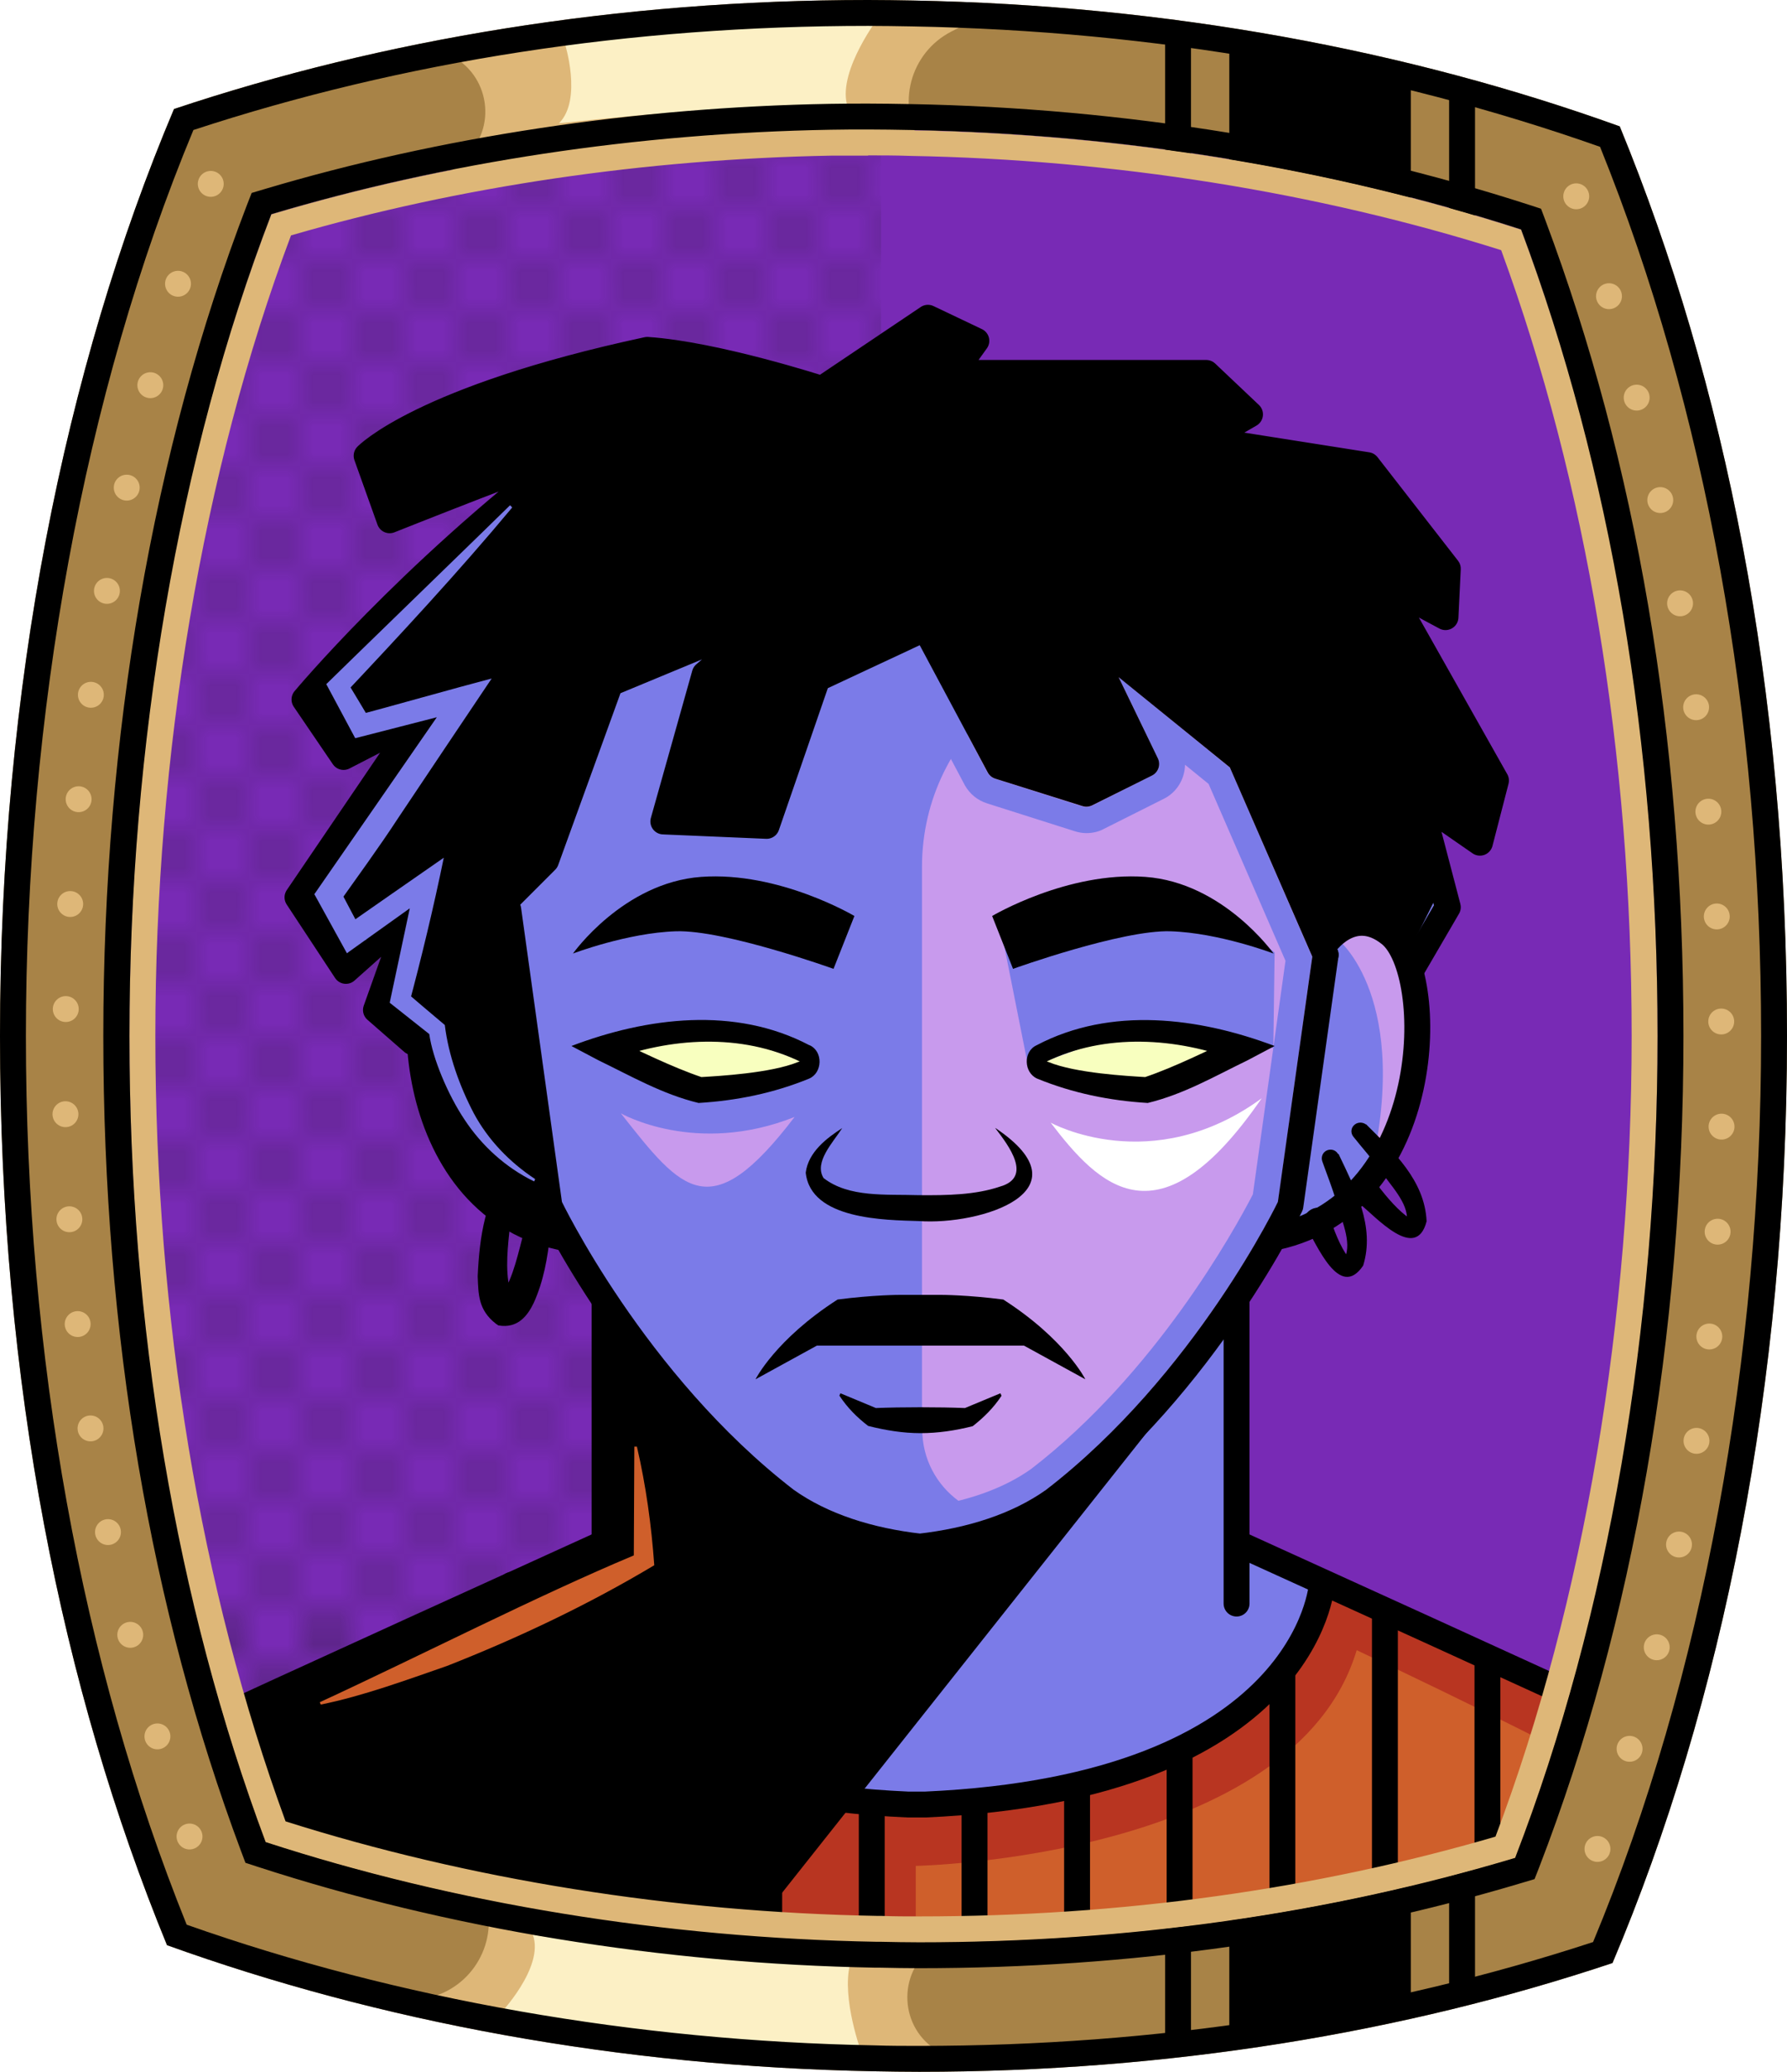 <?xml version="1.0" encoding="UTF-8"?><svg id="Capa_2" xmlns="http://www.w3.org/2000/svg" xmlns:xlink="http://www.w3.org/1999/xlink" viewBox="0 0 69.02 80"><defs><style>.cls-1{fill:#c89aed;}.cls-2{fill:#fff;}.cls-3{fill:#f8ffbf;}.cls-4{fill:#7b7be8;}.cls-5{fill:#a88347;}.cls-6{fill:#782ab5;}.cls-7,.cls-8{stroke-miterlimit:10;}.cls-7,.cls-8,.cls-9{stroke:#000;}.cls-7,.cls-8,.cls-9,.cls-10,.cls-11,.cls-12{fill:none;}.cls-8,.cls-9,.cls-10{stroke-linecap:round;}.cls-9,.cls-10{stroke-linejoin:round;}.cls-10{stroke:#deb778;stroke-dasharray:0 0 0 4.06;}.cls-13{fill:#deb778;}.cls-14{fill:url(#USGS_19_Inundación_de_tierra_2);}.cls-12{stroke:#1d1d1b;stroke-dasharray:0 0 2 2;stroke-width:.3px;}.cls-15{fill:#cf5f2b;}.cls-16{fill:#fcf0c5;}.cls-17{fill:#b83521;}</style><pattern id="USGS_19_Inundación_de_tierra_2" x="0" y="0" width="72" height="72" patternTransform="translate(195.52 -17071) rotate(-90)" patternUnits="userSpaceOnUse" viewBox="0 0 72 72"><g><rect class="cls-11" width="72" height="72"/><g><line class="cls-12" x1="71" y1="71" x2="144.44" y2="71"/><line class="cls-12" x1="71" y1="67" x2="144.44" y2="67"/><line class="cls-12" x1="71" y1="63" x2="144.44" y2="63"/><line class="cls-12" x1="71" y1="59" x2="144.44" y2="59"/><line class="cls-12" x1="71" y1="55" x2="144.44" y2="55"/><line class="cls-12" x1="71" y1="51" x2="144.44" y2="51"/><line class="cls-12" x1="71" y1="47" x2="144.44" y2="47"/><line class="cls-12" x1="71" y1="43" x2="144.44" y2="43"/><line class="cls-12" x1="71" y1="39" x2="144.44" y2="39"/><line class="cls-12" x1="71" y1="35" x2="144.44" y2="35"/><line class="cls-12" x1="71" y1="31" x2="144.44" y2="31"/><line class="cls-12" x1="71" y1="27" x2="144.44" y2="27"/><line class="cls-12" x1="71" y1="23" x2="144.44" y2="23"/><line class="cls-12" x1="71" y1="19" x2="144.44" y2="19"/><line class="cls-12" x1="71" y1="15" x2="144.44" y2="15"/><line class="cls-12" x1="71" y1="11" x2="144.44" y2="11"/><line class="cls-12" x1="71" y1="7" x2="144.44" y2="7"/><line class="cls-12" x1="71" y1="3" x2="144.44" y2="3"/></g>
<g><line class="cls-12" x1="-1" y1="71" x2="72.44" y2="71"/><line class="cls-12" x1="-1" y1="67" x2="72.44" y2="67"/><line class="cls-12" x1="-1" y1="63" x2="72.44" y2="63"/><line class="cls-12" x1="-1" y1="59" x2="72.44" y2="59"/><line class="cls-12" x1="-1" y1="55" x2="72.44" y2="55"/><line class="cls-12" x1="-1" y1="51" x2="72.44" y2="51"/><line class="cls-12" x1="-1" y1="47" x2="72.44" y2="47"/><line class="cls-12" x1="-1" y1="43" x2="72.44" y2="43"/><line class="cls-12" x1="-1" y1="39" x2="72.44" y2="39"/><line class="cls-12" x1="-1" y1="35" x2="72.44" y2="35"/><line class="cls-12" x1="-1" y1="31" x2="72.44" y2="31"/><line class="cls-12" x1="-1" y1="27" x2="72.44" y2="27"/><line class="cls-12" x1="-1" y1="23" x2="72.44" y2="23"/><line class="cls-12" x1="-1" y1="19" x2="72.44" y2="19"/><line class="cls-12" x1="-1" y1="15" x2="72.44" y2="15"/><line class="cls-12" x1="-1" y1="11" x2="72.44" y2="11"/><line class="cls-12" x1="-1" y1="7" x2="72.44" y2="7"/><line class="cls-12" x1="-1" y1="3" x2="72.44" y2="3"/><line class="cls-12" x1="1.04" y1="69" x2="74.48" y2="69"/><line class="cls-12" x1="1.04" y1="65" x2="74.48" y2="65"/><line class="cls-12" x1="1.04" y1="61" x2="74.48" y2="61"/><line class="cls-12" x1="1.04" y1="57" x2="74.48" y2="57"/><line class="cls-12" x1="1.04" y1="53" x2="74.48" y2="53"/><line class="cls-12" x1="1.04" y1="49" x2="74.48" y2="49"/><line class="cls-12" x1="1.04" y1="45" x2="74.48" y2="45"/><line class="cls-12" x1="1.04" y1="41" x2="74.48" y2="41"/><line class="cls-12" x1="1.04" y1="37" x2="74.48" y2="37"/><line class="cls-12" x1="1.04" y1="33" x2="74.48" y2="33"/><line class="cls-12" x1="1.04" y1="29" x2="74.48" y2="29"/><line class="cls-12" x1="1.04" y1="25" x2="74.48" y2="25"/><line class="cls-12" x1="1.04" y1="21" x2="74.48" y2="21"/><line class="cls-12" x1="1.04" y1="17" x2="74.48" y2="17"/><line class="cls-12" x1="1.04" y1="13" x2="74.48" y2="13"/><line class="cls-12" x1="1.04" y1="9" x2="74.48" y2="9"/><line class="cls-12" x1="1.04" y1="5" x2="74.48" y2="5"/><line class="cls-12" x1="1.04" y1="1" x2="74.48" y2="1"/></g>
<g><line class="cls-12" x1="-73" y1="71" x2=".44" y2="71"/><line class="cls-12" x1="-73" y1="67" x2=".44" y2="67"/><line class="cls-12" x1="-73" y1="63" x2=".44" y2="63"/><line class="cls-12" x1="-73" y1="59" x2=".44" y2="59"/><line class="cls-12" x1="-73" y1="55" x2=".44" y2="55"/><line class="cls-12" x1="-73" y1="51" x2=".44" y2="51"/><line class="cls-12" x1="-73" y1="47" x2=".44" y2="47"/><line class="cls-12" x1="-73" y1="43" x2=".44" y2="43"/><line class="cls-12" x1="-73" y1="39" x2=".44" y2="39"/><line class="cls-12" x1="-73" y1="35" x2=".44" y2="35"/><line class="cls-12" x1="-73" y1="31" x2=".44" y2="31"/><line class="cls-12" x1="-73" y1="27" x2=".44" y2="27"/><line class="cls-12" x1="-73" y1="23" x2=".44" y2="23"/><line class="cls-12" x1="-73" y1="19" x2=".44" y2="19"/><line class="cls-12" x1="-73" y1="15" x2=".44" y2="15"/><line class="cls-12" x1="-73" y1="11" x2=".44" y2="11"/><line class="cls-12" x1="-73" y1="7" x2=".44" y2="7"/><line class="cls-12" x1="-73" y1="3" x2=".44" y2="3"/><line class="cls-12" x1="-70.96" y1="69" x2="2.48" y2="69"/><line class="cls-12" x1="-70.96" y1="65" x2="2.48" y2="65"/><line class="cls-12" x1="-70.96" y1="61" x2="2.48" y2="61"/><line class="cls-12" x1="-70.96" y1="57" x2="2.48" y2="57"/><line class="cls-12" x1="-70.96" y1="53" x2="2.48" y2="53"/><line class="cls-12" x1="-70.96" y1="49" x2="2.48" y2="49"/><line class="cls-12" x1="-70.96" y1="45" x2="2.48" y2="45"/><line class="cls-12" x1="-70.96" y1="41" x2="2.48" y2="41"/><line class="cls-12" x1="-70.96" y1="37" x2="2.48" y2="37"/><line class="cls-12" x1="-70.96" y1="33" x2="2.48" y2="33"/><line class="cls-12" x1="-70.96" y1="29" x2="2.48" y2="29"/><line class="cls-12" x1="-70.96" y1="25" x2="2.48" y2="25"/><line class="cls-12" x1="-70.96" y1="21" x2="2.48" y2="21"/><line class="cls-12" x1="-70.96" y1="17" x2="2.48" y2="17"/><line class="cls-12" x1="-70.96" y1="13" x2="2.48" y2="13"/><line class="cls-12" x1="-70.96" y1="9" x2="2.48" y2="9"/><line class="cls-12" x1="-70.96" y1="5" x2="2.48" y2="5"/><line class="cls-12" x1="-70.96" y1="1" x2="2.48" y2="1"/></g>
</g>
</pattern></defs><g id="Frame"><path class="cls-6" d="M64.02,40c0,11.47-1.89,22.39-5.5,31.74-7.2,2.16-14.94,3.26-23.02,3.26-.49,0-.98-.01-1.47-.02h-.17c-8.18-.15-16.29-1.47-23.6-3.85-3.45-9.22-5.26-19.93-5.26-31.13s1.89-22.38,5.48-31.73c6.73-2.01,14.13-3.13,21.6-3.26,.48-.01,.97-.01,1.45-.01,.54,0,1.08,.01,1.63,.02,8.16,.15,16.27,1.47,23.59,3.84,3.46,9.24,5.27,19.95,5.27,31.14Z"/><path class="cls-14" d="M34.03,5.59V74.98h-.17c-8.18-.15-16.29-1.47-23.6-3.85-3.45-9.22-5.26-19.93-5.26-31.13s1.89-22.38,5.48-31.73c6.73-2.01,14.13-3.13,21.6-3.26,.65,.16,1.3,.36,1.95,.58Z"/></g>
<g><path class="cls-4" d="M62.01,71.77l-23.62,5.64-30.4-3.22v-7.6l15.08-7.26,.58-8.06s-.23-.58-1.84-3.23c-5.88-1.84-5.88-7.94-5.88-7.94l-1.15-.58,.71-3.23,.1-.46-1.94,1.73-.14,.12-1.72-2.77,3.94-6.4,.32-.51-2.48,.97-.17,.07-1.84-1.5,9.73-9.39,.29-.28-6.11,2.07-.34,.11s-.35-.57-.58-2.53c.02-.01,.03-.02,.05-.03,2.59-1.61,10.66-4,10.66-4l6.57,1.84,3.8-2.65,2.07,.58-.34,1.27,8.75,.11,1.84,1.38-1.03,1.04,5.87,1.15,2.88,4.15,.35,.92-1.85,.11,3.46,6.22-.58,2.65-1.72-.8,.46,3.45-.97,1.95-.3,.59s.34,1.61,.11,4.49c-.57,4.72-5.18,5.76-5.18,5.76l-1.96,2.65,.12,9.33,12.21,5.53,2.19,6.56Z"/><path class="cls-1" d="M35.61,55.2v-21.72c0-5.3,4.89-9.25,10.07-8.14l.32,.07,5.3,11.76-1.59,9.22-3.39,6.36-6.25,5.72h0c-2.21,.68-4.45-.97-4.45-3.28Z"/><path d="M57.05,32.26l-2.12-.91,.46,3.45-.97,1.95c-.48-.67-1.48-1.34-3.44-.42-2.71-6.3-3.15-7.25-3.15-7.25l-5.61-4.16,1.76,4.54-2.08,1.07-3.53-1.26-2.52-4.91-4.41,1.76-1.89,5.61-3.59-.44,1.32-5.42,2.33-1.7-6.24,2.39-2.14,6.68-2.21,2.27s-2.69-.2-3.05,4.28l-1.36-1.13,1.2-3.02-.72,.54-1.8,1.35-.04-.08-1.48-2.65,3.91-6.47-.35,.07-2.16,.46-.13,.03-.88-2.07,9.07-8.89-.34,.11-5.78,1.9-.04-.11-.87-2.45c2.59-1.61,10.66-4,10.66-4l6.57,1.84,3.8-2.65,2.07,.58-.34,1.27,9.36-.04,1.61,1.31-1.41,1.26,5.87,1.15,3.44,3.68-.21,1.39-1.85,.11,3.82,6.6-.53,2.39Z"/><path class="cls-3" d="M31.08,40.73s-3.08-1.83-7.14-.26c2.49,1.44,3.34,1.96,3.34,1.96,0,0,3.86-.2,3.8-1.7Z"/><path class="cls-3" d="M48.17,40.35s-4.25-1.53-8.28,.87c3.32,1.04,4.41,.65,4.41,.65,0,0,2.29-.44,3.87-1.53Z"/><path class="cls-4" d="M31.62,41.27l.99-4.98s-4.37-1.71-6.75-1.22-3.74,1.71-3.74,1.71l.05,3.69s3.02-.63,4.73-.59,4.73,1.38,4.73,1.38Z"/><path class="cls-4" d="M39.73,41.27l-.99-4.98s4.37-1.71,6.75-1.22,3.74,1.71,3.74,1.71l-.05,3.69s-3.02-.63-4.73-.59-4.73,1.38-4.73,1.38Z"/><path class="cls-17" d="M8.93,65.94l10.38-4.25s2.67,7.71,15.62,8.01,15.62-7.12,16.12-8.5c5.14,2.18,9.59,4.05,9.59,4.05l-1.19,9-26.21,2.97-24.52-4.85,.2-6.43Z"/><polygon points="46.32 52.76 28.96 74.66 10.74 71.22 9.28 66.14 23.34 59.79 23.79 50.63 28.33 56.16 31.68 58.97 35.61 59.86 40.06 58.48 46.32 52.76"/><path class="cls-4" d="M35.09,26.22l2.18,4.11c.19,.33,.48,.57,.85,.69l3.37,1.07c.15,.05,.31,.08,.47,.08,.25,0,.49-.06,.67-.16l2.29-1.15c.53-.25,.84-.78,.85-1.33l.91,.74,2.97,6.83-1.26,9.02c-.73,1.41-3.77,6.91-8.56,10.6-1.08,.77-2.53,1.28-4.3,1.51-1.77-.23-3.21-.73-4.25-1.47-4.94-3.8-8.02-9.48-8.61-10.63l-1.5-10.84,.98-.98c.14-.14,.25-.31,.33-.49v-.03s.02-.03,.02-.03l2.26-6.22,.55-.23-1.12,3.97c-.15,.46-.07,.96,.22,1.35,.27,.36,.68,.58,1.15,.61l3.96,.17s.09,0,.13,0c.63,0,1.19-.41,1.39-1.01l1.74-5.09,2.31-1.08m.44-1.31l-3.56,1.66-1.88,5.49c-.06,.19-.24,.33-.44,.33-.02,0-.04,0-.06,0l-3.99-.17c-.16-.01-.3-.09-.39-.21s-.12-.28-.07-.43l1.6-5.68c.02-.1,.08-.18,.15-.25l.22-.19-3.14,1.31-2.41,6.63c-.03,.07-.07,.13-.12,.18l-1.36,1.36s.04,.07,.05,.11l1.57,11.36c.36,.72,3.56,6.96,8.97,11.12,1.23,.88,2.87,1.45,4.86,1.69,1.99-.24,3.63-.81,4.88-1.7,5.39-4.15,8.59-10.4,8.95-11.11l1.32-9.47-3.18-7.31-4.29-3.49,1.51,3.14c.12,.25,.02,.54-.23,.66l-2.31,1.16c-.07,.04-.14,.05-.22,.05-.05,0-.1,0-.15-.02l-3.38-1.07c-.12-.04-.22-.12-.29-.24l-2.61-4.91h0Z"/><path d="M20.04,36.54s-1.4-1.66-2.96-.31c-1.61,1.35-.73,6.49,.26,8.2s3.53,3.17,4.52,3.43c-.64-1.3-.57-1.56-.57-1.56l-1.25-9.76Z"/><path class="cls-15" d="M35.36,72.05s14.63-.28,17.04-8.33c4.54,2.13,8.52,4.17,8.52,4.17l-1.57,5.74-23.98,1.94v-3.52Z"/><path class="cls-1" d="M23.98,42.99s2.89,1.66,6.71,.14c-3.25,4.26-4.33,2.89-6.71-.14Z"/><path class="cls-2" d="M40.58,43.35s3.9,2.16,8.15-.94c-3.97,5.77-6.28,3.39-8.15,.94Z"/><path class="cls-1" d="M51.68,36.28s2.88,2.27,1.21,9.16c3.03-5.3,1.82-11.74-1.21-9.16Z"/><path class="cls-9" d="M15.94,40.24l-1.42-1.24,1.33-3.73-2.49,2.22-1.87-2.84,4.71-6.93-2.93,1.51-1.51-2.22s4-4.8,10.13-9.5c-.36,0-6.84,2.58-6.84,2.58l-.89-2.49s2.13-2.22,10.84-4.09c2.66,.18,6.75,1.51,6.75,1.51l4.09-2.75,1.87,.89-.89,1.24h9.77l1.69,1.6-1.69,.98,6.22,.98,3.11,4-.09,1.87-2.31-1.24,4.26,7.55-.62,2.4-2.31-1.6,1.07,4.09-1.37,2.35"/><polyline class="cls-9" points="18.78 35.54 21.09 33.23 23.57 26.39 29.79 23.81 27.22 26.03 25.62 31.72 29.61 31.89 31.57 26.21 35.74 24.26 38.59 29.59 41.96 30.65 44.27 29.5 41.78 24.35 47.91 29.32 51.2 36.87"/><path class="cls-9" d="M51.2,36.87l-1.36,9.69s-3.26,6.84-9.14,11.37c-1.42,1.01-3.24,1.57-5.17,1.79-1.93-.22-3.75-.78-5.17-1.79-5.88-4.53-9.14-11.37-9.14-11.37l-1.59-11.44"/><path class="cls-9" d="M19.8,36.5s-1.07-1.62-2.55-.43c-1.84,1.49-1.77,10.35,4.4,11.7"/><path class="cls-9" d="M51.14,36.5s1.07-1.62,2.55-.43c1.84,1.49,1.77,10.35-4.4,11.7"/><path d="M32.19,37.41s-4.2-1.51-6.08-1.45-3.98,.86-3.98,.86c0,0,1.94-2.74,4.95-2.96s5.92,1.51,5.92,1.51l-.81,2.05Z"/><path d="M30.94,41.01c-2.31-1.13-5.07-.95-7.43-.05,0,0,.06-.91,.06-.91,1.11,.52,2.37,1.15,3.52,1.54,.67-.04,2.68-.15,3.73-.58,0,0,.12-.04,.12-.04-.01,.01,0,.03,.01,.04h0Zm.33-.65c.53,.24,.5,1.07-.02,1.29-1.37,.56-2.79,.85-4.27,.94-1.4-.34-2.59-1.03-3.87-1.65,0,0-1.04-.55-1.04-.55,2.92-1.11,6.32-1.54,9.19-.03h0Z"/><path d="M39.13,37.41s4.2-1.51,6.08-1.45,3.98,.86,3.98,.86c0,0-1.94-2.74-4.95-2.96s-5.92,1.51-5.92,1.51l.81,2.05Z"/><path d="M40.04,40.36c2.87-1.51,6.27-1.07,9.19,.03,0,0-1.04,.55-1.04,.55-1.28,.62-2.46,1.31-3.86,1.65-1.48-.09-2.9-.38-4.27-.94-.52-.23-.55-1.05-.02-1.29h0Zm.33,.65s.02-.03,.01-.04c0,0,.12,.04,.12,.04,1.04,.43,3.06,.54,3.73,.58,1.15-.39,2.4-1.02,3.52-1.54,0,0,.06,.91,.06,.91-2.37-.9-5.12-1.08-7.43,.05h0Z"/><path d="M38.45,43.56c3.63,2.44-.58,3.76-2.96,3.59-1.3-.04-4.18-.05-4.37-1.87,.1-.8,.82-1.34,1.41-1.72-.36,.56-1.1,1.32-.72,1.93,.98,.76,2.4,.62,3.68,.66,1.09,.01,2.19-.01,3.13-.33,1.27-.36,.35-1.57-.18-2.26h0Z"/><path d="M36.41,51.96h3.14s2.37,1.3,2.37,1.3c0,0-.77-1.54-3.17-3.08-1.39-.18-2.4-.18-2.4-.18h-1.6s-1.01,0-2.4,.18c-2.4,1.54-3.17,3.08-3.17,3.08l2.37-1.3h4.86Z"/><path d="M38.68,53.9c-.31,.47-.69,.84-1.11,1.17-.67,.17-1.35,.27-2.02,.27-.67,0-1.35-.11-2.02-.28-.43-.33-.8-.7-1.11-1.17,0,0,.04-.09,.04-.09l1.37,.57c.96-.04,2.48-.04,3.44,0,0,0,1.37-.57,1.37-.57,0,0,.04,.09,.04,.09h0Z"/><path d="M19.7,44.97c.35,1.75-.45,3.51,.07,5.12,0,0-.21-.08-.21-.08-.18-.04-.23,.08-.18,0,.47-.72,.64-1.68,.88-2.52,0,0,.99,.16,.99,.16-.1,.92-.25,1.81-.64,2.67-.23,.47-.6,.99-1.36,.86,0,0-.09-.06-.09-.06-.7-.54-.68-1.16-.71-1.84,.07-1.54,.29-3.05,1.26-4.32h0Z"/><path d="M51.7,44.56c.63,1.33,1.42,2.79,.95,4.31-.92,1.36-1.79-.84-2.21-1.49-.32-.58,.56-1.06,.88-.49,.2,.62,.45,1.26,.76,1.67-.02,0-.1,0-.14,.02-.01,0,0,0,0,0,.29-.63-.15-1.51-.33-2.19-.15-.52-.36-1.04-.54-1.55-.06-.18,.03-.37,.21-.43,.16-.05,.32,.01,.4,.15h0Z"/><path d="M52.76,43.41c1.04,1.04,2.27,2.16,2.34,3.75-.41,1.59-1.97-.19-2.58-.67-.49-.43,.18-1.19,.67-.75,.4,.53,.84,1.03,1.27,1.32-.02,0-.09,.03-.12,.07-.01,.01,0,0,0,0,.06-.69-.65-1.37-1.04-1.96-.32-.44-.69-.85-1.03-1.28-.12-.15-.09-.36,.06-.47,.13-.1,.31-.09,.43,0h0Z"/><line class="cls-8" x1="23.35" y1="50.22" x2="23.35" y2="61.92"/><path class="cls-8" d="M8.44,66.39c.19-.13,14.85-6.79,14.85-6.79"/><line class="cls-8" x1="47.76" y1="50.22" x2="47.76" y2="61.92"/><path class="cls-8" d="M62.67,66.39c-.19-.13-14.85-6.79-14.85-6.79"/><path class="cls-8" d="M51.05,61.2s-.53,7.82-15.31,8.48h-.67c-14.78-.66-15.31-8.48-15.31-8.48"/><g><line class="cls-8" x1="13.86" y1="64.06" x2="13.86" y2="72.43"/><line class="cls-8" x1="17.82" y1="62.41" x2="17.82" y2="72.43"/><line class="cls-8" x1="21.79" y1="65.14" x2="21.79" y2="73.89"/><line class="cls-8" x1="25.75" y1="67.88" x2="25.75" y2="74.5"/><line class="cls-8" x1="29.71" y1="69.09" x2="29.71" y2="76.22"/><line class="cls-8" x1="33.67" y1="69.75" x2="33.67" y2="76.52"/><line class="cls-8" x1="37.64" y1="69.59" x2="37.64" y2="76.98"/><line class="cls-8" x1="41.6" y1="69.09" x2="41.6" y2="76.98"/><line class="cls-8" x1="45.56" y1="67.72" x2="45.56" y2="74.75"/><line class="cls-8" x1="49.53" y1="64.54" x2="49.53" y2="74.25"/><line class="cls-8" x1="53.49" y1="62.33" x2="53.49" y2="72.43"/><line class="cls-8" x1="57.45" y1="64.08" x2="57.45" y2="72.43"/></g>
<path class="cls-15" d="M24.6,55.86c.35,1.51,.56,3.04,.67,4.58-2.54,1.52-5.26,2.81-8.01,3.89-1.56,.54-3.24,1.16-4.87,1.49,0,0-.04-.09-.04-.09,3.96-1.83,8.36-4.09,12.13-5.67,0,0,.02-4.2,.02-4.2h.1Z"/><path class="cls-4" d="M19.78,19.6c-2.11,2.53-4.35,4.94-6.61,7.34,0,0,.12-.81,.12-.81,.38,.64,.78,1.28,1.15,1.93,0,0-.87-.38-.87-.38,1.29-.34,4.15-1.15,5.42-1.48-.77,1.15-2.81,4.18-3.6,5.37-.77,1.18-1.61,2.32-2.43,3.48l.05-.91,1.14,2.16-1.19-.27c1-.7,3.2-2.23,4.18-2.91-.38,1.86-.87,3.9-1.36,5.72,0,0-.23-.65-.23-.65,.08,.08,1.6,1.37,1.63,1.39,.14,1.16,.57,2.36,1.12,3.41,.55,1.02,1.37,1.88,2.37,2.54,0,0-.04,.09-.04,.09-1.09-.53-2.02-1.37-2.69-2.39-.63-.94-1.23-2.35-1.36-3.3,0,0-1.49-1.18-1.49-1.18-.04-.03-.04-.02-.03-.07,0,0,.81-3.81,.81-3.81l.13,.08-2.52,1.8-.08,.06s-.05-.09-.05-.09l-1.18-2.14-.03-.05s4.83-6.97,4.86-7.02c0,0,.09,.13,.09,.13l-3.31,.85c-.07,.02-.06,.02-.09-.04,0,0-1.06-1.98-1.06-1.98,0,0-.03-.05-.03-.05,.03-.04,7.07-6.87,7.1-6.91,0,0,.07,.07,.07,.07h0Z"/></g>
<g id="BG"><path class="cls-5" d="M62.56,4.88C54.4,1.94,45.12,.2,35.25,.02,34.68,.01,34.1,0,33.53,0,23.88,0,14.77,1.52,6.72,4.21,2.49,14.22,0,26.6,0,40s2.39,25.22,6.45,35.11c8.16,2.94,17.45,4.69,27.32,4.87,.58,.01,1.15,.02,1.73,.02,9.63,0,18.73-1.51,26.78-4.2,4.24-10.01,6.74-22.39,6.74-35.8s-2.4-25.24-6.46-35.12Zm-4.04,66.86c-7.2,2.16-14.94,3.26-23.02,3.26-.49,0-.98-.01-1.47-.02h-.17c-8.18-.15-16.29-1.47-23.6-3.85-3.45-9.22-5.26-19.93-5.26-31.13s1.89-22.38,5.48-31.73c6.73-2.01,14.13-3.13,21.6-3.26,.48-.01,.97-.01,1.45-.01,.54,0,1.08,.01,1.63,.02,8.16,.15,16.27,1.47,23.59,3.84,3.46,9.24,5.27,19.95,5.27,31.14s-1.89,22.39-5.5,31.74Z"/><path class="cls-13" d="M17.21,2.06h0c1.63,.63,2.06,2.75,.81,3.97l-1.26,1.22s8.35-2.37,18.84-1.69h0c-1-1.49-.45-3.52,1.14-4.34l1-.51S28.26-.43,17.21,2.06Z"/><path class="cls-16" d="M21.81,1.66s.7,2.18-.22,3.1c3.77-.41,7.98-.74,11.12-.74-.33-1.33,1.26-3.4,1.26-3.4,0,0-6.17-.26-12.16,1.03Z"/><path class="cls-13" d="M36.25,79.21h0c-1.52-.87-1.62-3.03-.2-4.04l1.43-1.02s-8.61,1.07-18.88-1.19h0c.76,1.63-.09,3.55-1.79,4.11l-1.07,.36s9.19,2.56,20.5,1.78Z"/><path class="cls-16" d="M19.28,77.8s1.76-1.83,1.3-3.09c4.43,.69,9.11,1.14,12.25,1.14-.33,1.33,.44,3.4,.44,3.4,0,0-8-.16-13.99-1.45Z"/><polygon points="47.48 1.77 47.48 6.73 54.49 8.44 54.49 2.62 47.48 1.77"/><line class="cls-7" x1="45.5" y1="1.23" x2="45.5" y2="6.29"/><line class="cls-7" x1="56.47" y1="3.67" x2="56.47" y2="8.73"/><polygon points="47.48 78.74 47.48 73.78 54.49 72.07 54.49 77.88 47.48 78.74"/><line class="cls-7" x1="45.5" y1="79.28" x2="45.5" y2="74.21"/><line class="cls-7" x1="56.47" y1="76.84" x2="56.47" y2="71.77"/><path d="M33.53,1c.56,0,1.14,.01,1.7,.02,9.39,.17,18.33,1.74,26.57,4.65,4.07,10.08,6.22,21.94,6.22,34.33s-2.24,24.79-6.49,34.99c-8.12,2.66-16.87,4.01-26.03,4.01-.56,0-1.12,0-1.71-.02-9.25-.17-18.42-1.78-26.58-4.66C3.15,64.25,1,52.39,1,40S3.23,15.21,7.47,5.02C15.6,2.35,24.37,1,33.53,1m0-1C23.88,0,14.77,1.52,6.72,4.21,2.49,14.22,0,26.6,0,40s2.39,25.22,6.45,35.11c8.16,2.94,17.45,4.69,27.32,4.87,.58,.01,1.15,.02,1.73,.02,9.63,0,18.73-1.51,26.78-4.2,4.24-10.01,6.74-22.39,6.74-35.8s-2.4-25.24-6.46-35.12C54.4,1.94,45.12,.2,35.25,.02c-.57-.01-1.15-.02-1.72-.02h0Z"/><path class="cls-13" d="M33.53,6c.52,0,1.05,0,1.61,.02,7.87,.14,15.75,1.4,22.84,3.64,3.3,9,5.04,19.47,5.04,30.34s-1.82,21.82-5.26,30.92c-6.98,2.04-14.47,3.08-22.26,3.08-.48,0-.97,0-1.47-.02h-.15c-7.89-.14-15.78-1.41-22.85-3.65-3.29-8.99-5.03-19.46-5.03-30.33s1.81-21.79,5.24-30.91c6.5-1.89,13.7-2.95,20.86-3.08,.47,0,.96,0,1.43,0m0-1c-.48,0-.97,0-1.45,.01-7.47,.13-14.87,1.25-21.6,3.26-3.59,9.35-5.48,20.26-5.48,31.73s1.81,21.91,5.26,31.13c7.31,2.38,15.42,3.7,23.6,3.85h.17c.49,.01,.98,.02,1.47,.02,8.08,0,15.82-1.1,23.02-3.26,3.61-9.35,5.5-20.27,5.5-31.74s-1.81-21.9-5.27-31.14c-7.32-2.37-15.43-3.69-23.59-3.84-.55-.01-1.09-.02-1.63-.02h0Z"/><path d="M33.53,5c.54,0,1.08,.01,1.63,.02,8.16,.15,16.27,1.47,23.59,3.84,3.46,9.24,5.27,19.95,5.27,31.14s-1.89,22.39-5.5,31.74c-7.2,2.16-14.94,3.26-23.02,3.26-.49,0-.98-.01-1.47-.02h-.17c-8.18-.15-16.29-1.47-23.6-3.85-3.45-9.22-5.26-19.93-5.26-31.13s1.89-22.38,5.48-31.73c6.73-2.01,14.13-3.13,21.6-3.26,.48-.01,.97-.01,1.45-.01m0-1c-.49,0-.98,0-1.47,.01-7.51,.13-15.07,1.27-21.87,3.3l-.47,.14-.18,.46c-3.63,9.45-5.55,20.55-5.55,32.09s1.84,22.17,5.32,31.48l.17,.45,.46,.15c7.37,2.4,15.63,3.75,23.89,3.9h.19c.48,.01,.97,.02,1.47,.02,8.16,0,16-1.11,23.31-3.3l.47-.14,.18-.46c3.64-9.43,5.57-20.53,5.57-32.1s-1.84-22.17-5.33-31.49l-.17-.45-.46-.15c-7.39-2.39-15.65-3.74-23.88-3.89-.58-.01-1.11-.02-1.65-.02h0Z"/><path class="cls-10" d="M8.14,7.1s-12.66,32.94,0,66.06"/><path class="cls-10" d="M60.88,7.58s12.66,32.94,0,66.06"/></g>
</svg>